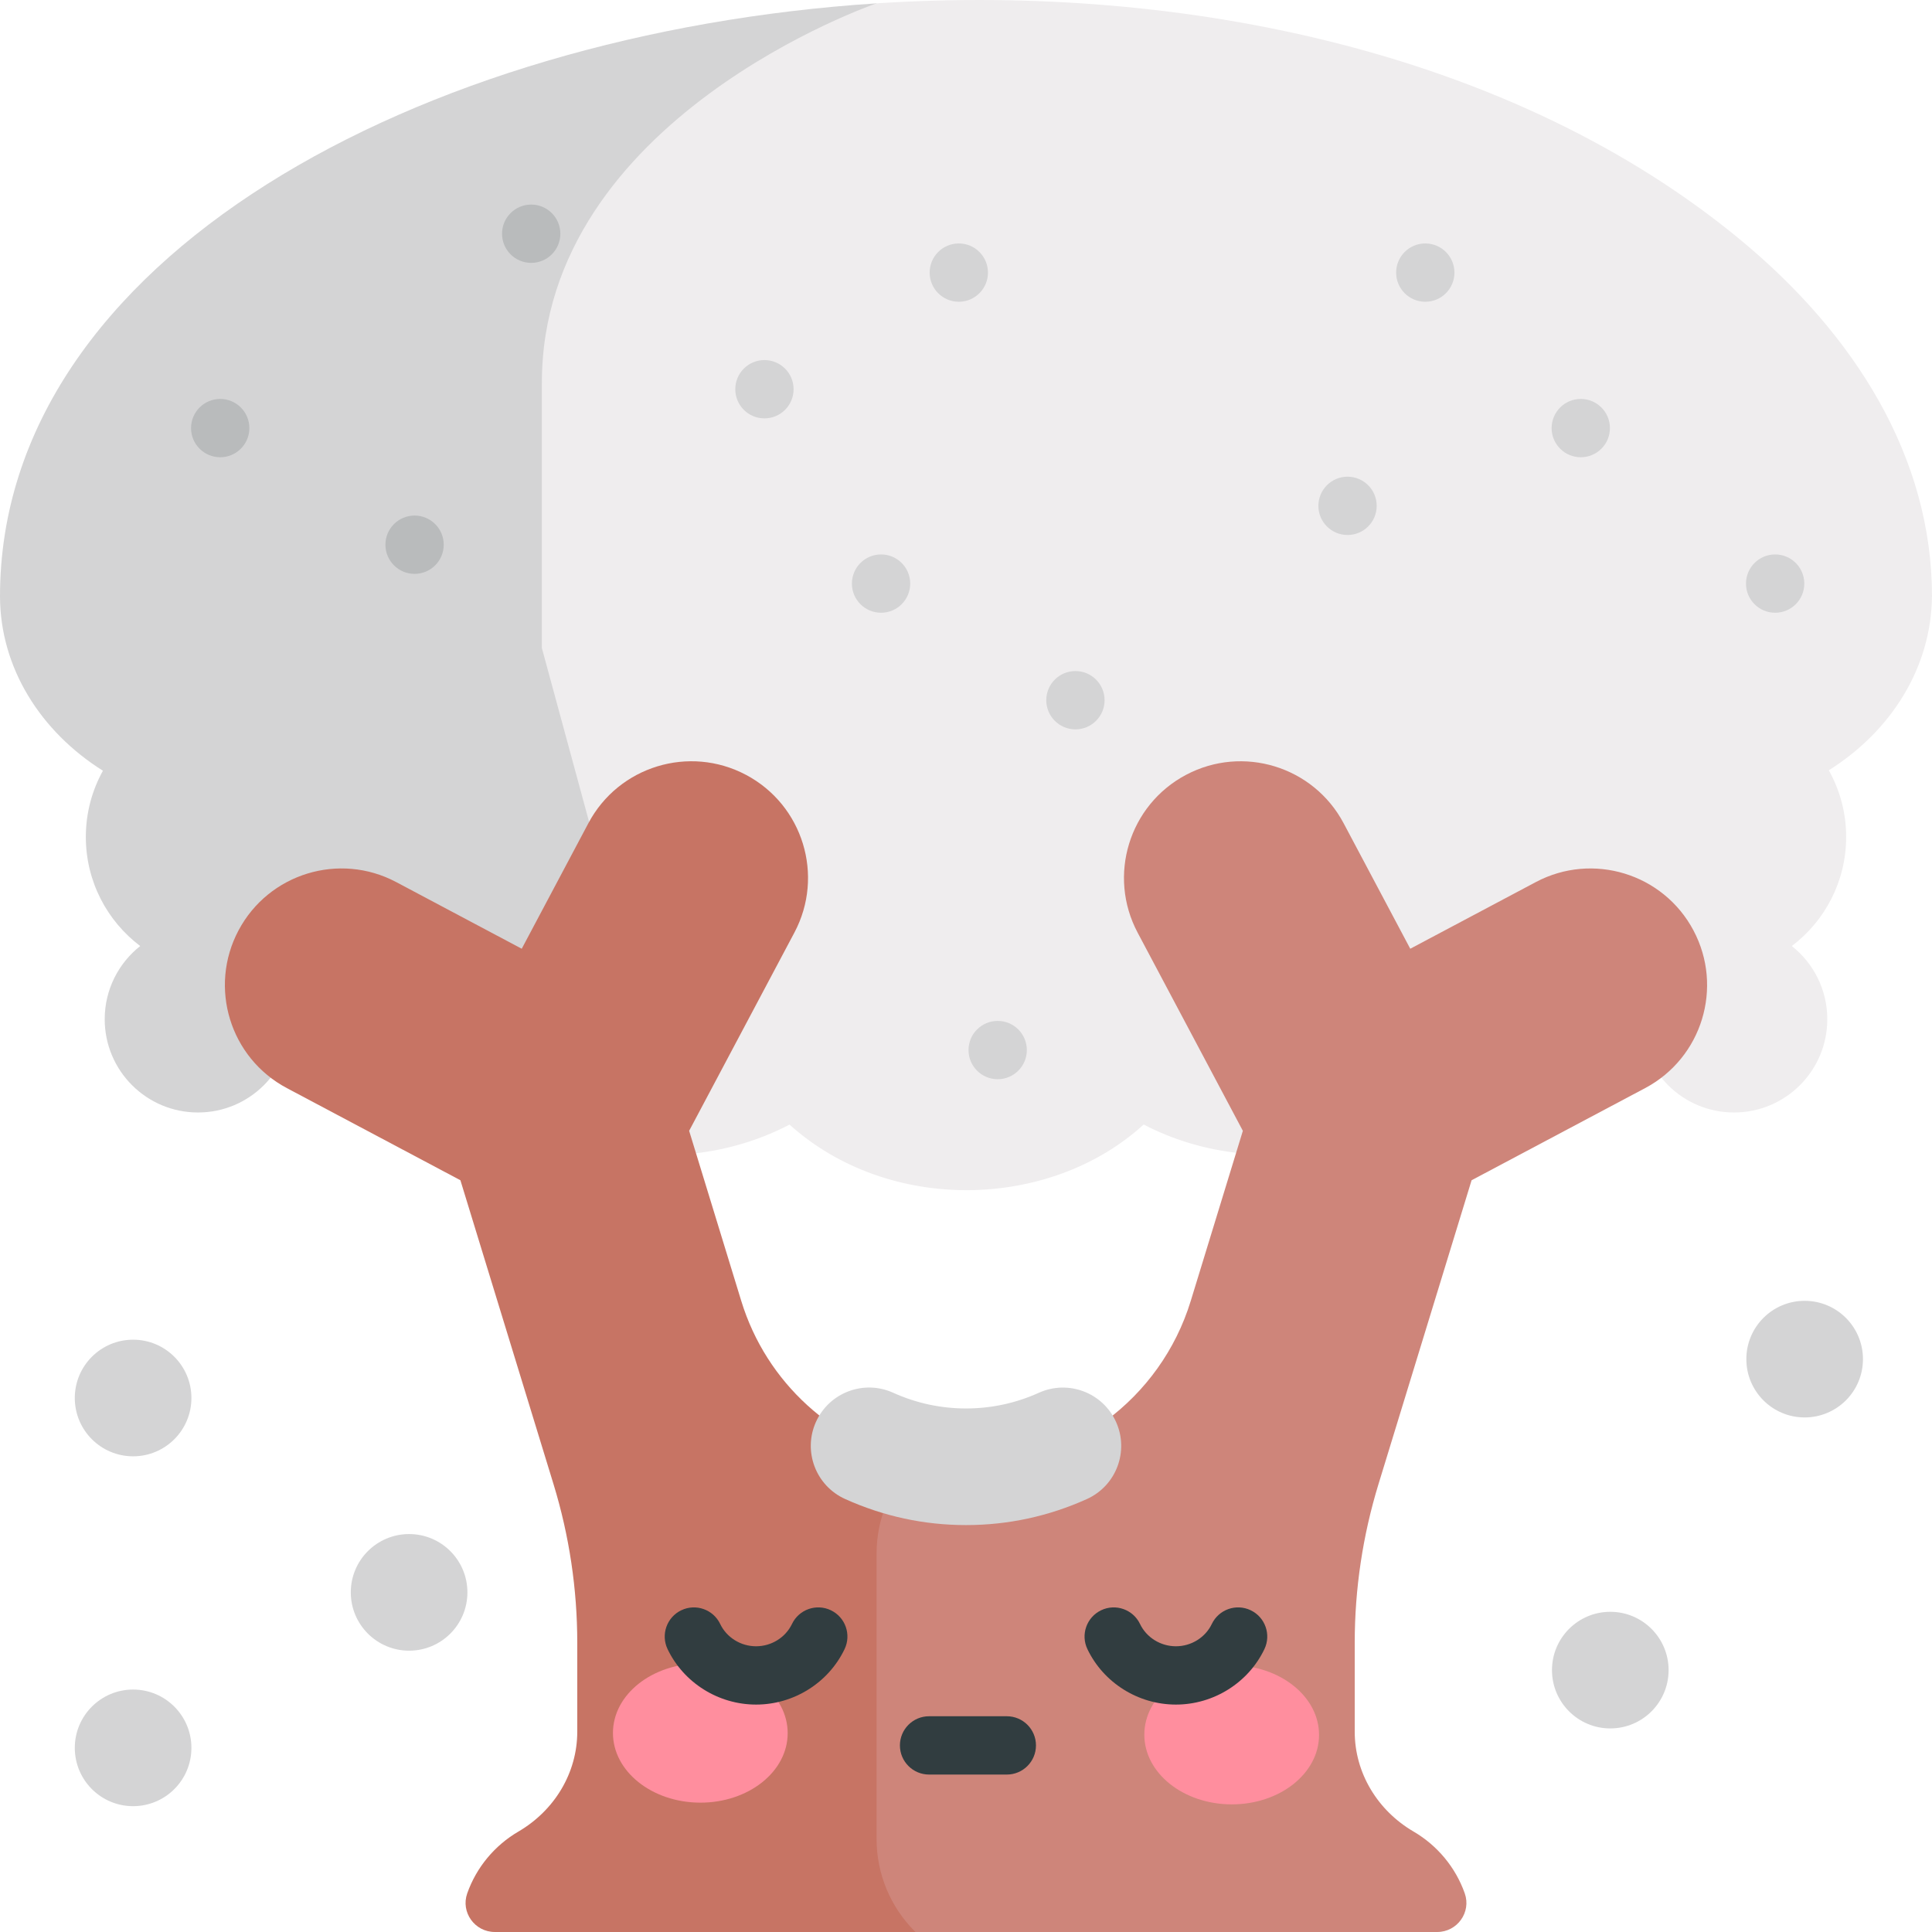 <svg id="Layer_1" enable-background="new 0 0 497 497" height="512" viewBox="0 0 497 497" width="512" xmlns="http://www.w3.org/2000/svg"><path d="m0 153.444c.053 18.429 10.485 34.775 26.477 44.825-2.797 5.045-4.396 10.848-4.396 17.026 0 11.467 5.491 21.65 13.985 28.07-5.558 4.394-9.13 11.188-9.13 18.823 0 13.252 10.743 23.995 23.994 23.995 13.184 0 23.88-10.634 23.989-23.792 11.594 4.446 24.919 5.939 38.637 3.396 11.698 21.12 36.403 32.67 61.249 31.252l50.687-296.178c-117.589 7.634-225.492 65.624-225.492 152.583z" fill="#d4d4d5"/><path d="m447.712 61.691c-58.029-47.974-142.355-66.013-222.214-60.83-.002 0-.004 0-.006 0-.249.085-86.099 29.529-86.099 97.637v68.206l35.412 130.334c9.834-.563 19.528-3.157 28.299-7.741 25.494 22.96 66.969 22.02 91.102-.016 31.288 16.281 72.963 6.323 89.483-23.601 13.649 2.521 26.875 1.054 38.391-3.332.087 13.177 10.792 23.834 23.99 23.834 13.252 0 23.994-10.743 23.994-23.995 0-7.635-3.571-14.431-9.129-18.824 8.493-6.42 13.983-16.603 13.983-28.069 0-6.227-1.625-12.071-4.464-17.145 15.913-9.995 26.349-26.273 26.534-44.707h.012c0-35.782-19.787-67.362-49.288-91.751z" fill="#efedee"/><path d="m435.64 239.344c-7.77-14.633-25.93-20.196-40.565-12.429l-32.29 17.145-17.145-32.291c-7.77-14.634-25.933-20.196-40.565-12.429-14.634 7.771-20.198 25.932-12.429 40.565l27.076 50.995-13.404 43.749c-7.769 25.354-31.233 42.673-57.817 42.673-4.488 0-8.884-.505-13.134-1.447h-29.868v121.123h164.216c5.159 0 8.804-5.085 7.091-9.938-2.373-6.723-7.086-12.345-13.164-15.896-9.233-5.395-15.142-15.031-15.142-25.703v-22.868c0-13.827 2.06-27.577 6.111-40.801l23.953-78.179 44.647-23.704c14.634-7.77 20.198-25.932 12.429-40.565z" fill="#ce857a"/><path d="m235.366 496.866c-6.318-6.301-9.868-14.847-9.868-23.758v-73.474c0-8.911 3.55-17.458 9.868-23.758-20.77-4.609-38.181-20.006-44.683-41.226l-13.404-43.75 27.076-50.995c7.77-14.634 2.205-32.795-12.429-40.565-14.633-7.767-32.795-2.206-40.565 12.429l-17.145 32.291-32.29-17.145c-14.635-7.771-32.797-2.204-40.565 12.429-7.77 14.634-2.205 32.796 12.429 40.565l44.647 23.704 23.953 78.179c4.052 13.224 6.111 26.974 6.111 40.801v22.868c0 10.672-5.908 20.308-15.142 25.703-6.078 3.551-10.791 9.173-13.164 15.896-1.713 4.854 1.931 9.938 7.091 9.938h108.213z" fill="#c77464"/><path d="m248.5 392.322c-10.78 0-21.243-2.257-31.099-6.709-7.55-3.41-10.905-12.295-7.495-19.845 3.409-7.55 12.293-10.906 19.845-7.495 5.948 2.687 12.256 4.049 18.749 4.049 6.511 0 12.817-1.358 18.746-4.038 7.549-3.41 16.436-.059 19.847 7.491 3.412 7.549.058 16.435-7.491 19.847-9.838 4.446-20.302 6.7-31.102 6.7z" fill="#d4d4d5"/><ellipse cx="180.093" cy="445.849" fill="#ff8e9e" rx="22.474" ry="17.897" transform="matrix(1 .003 -.003 1 1.398 -.562)"/><ellipse cx="316.907" cy="446.231" fill="#ff8e9e" rx="22.474" ry="17.897" transform="matrix(-1 -.003 .003 -1 632.416 893.452)"/><path d="m266.5 448.998c0-4.142-3.358-7.5-7.5-7.5h-20c-4.142 0-7.5 3.358-7.5 7.5s3.358 7.5 7.5 7.5h20c4.142 0 7.5-3.358 7.5-7.5z" fill="#313d40"/><path d="m213.735 414.232c-3.737-1.789-8.215-.206-10.001 3.531-1.666 3.484-5.291 5.735-9.234 5.735s-7.568-2.251-9.234-5.735c-1.787-3.737-6.266-5.317-10.001-3.531-3.737 1.787-5.318 6.265-3.531 10.001 4.144 8.666 13.08 14.265 22.766 14.265s18.623-5.599 22.766-14.265c1.787-3.737.206-8.215-3.531-10.001z" fill="#313d40"/><path d="m321.735 414.232c-3.737-1.789-8.215-.206-10.001 3.531-1.666 3.484-5.291 5.735-9.234 5.735s-7.568-2.251-9.234-5.735c-1.787-3.737-6.266-5.317-10.001-3.531-3.737 1.787-5.318 6.265-3.531 10.001 4.144 8.666 13.08 14.265 22.766 14.265s18.623-5.599 22.766-14.265c1.787-3.737.206-8.215-3.531-10.001z" fill="#313d40"/><circle cx="406.649" cy="110.126" fill="#d4d4d5" r="7.5"/><circle cx="366.649" cy="70.126" fill="#d4d4d5" r="7.5"/><circle cx="346.649" cy="130.126" fill="#d4d4d5" r="7.5"/><circle cx="226.649" cy="150.126" fill="#d4d4d5" r="7.5"/><circle cx="246.649" cy="70.126" fill="#d4d4d5" r="7.5"/><circle cx="196.649" cy="100.126" fill="#d4d4d5" r="7.5"/><circle cx="106.648" cy="140.126" fill="#b9bbbc" r="7.5"/><circle cx="56.648" cy="110.126" fill="#b9bbbc" r="7.5"/><circle cx="136.648" cy="60.126" fill="#b9bbbc" r="7.5"/><g fill="#d4d4d5"><circle cx="276.649" cy="180.126" r="7.5"/><circle cx="256.649" cy="270.126" r="7.5"/><circle cx="456.649" cy="150.126" r="7.5"/><circle cx="34.24" cy="359.631" r="15"/><circle cx="105.24" cy="409.631" r="15"/><circle cx="34.24" cy="449.631" r="15"/><circle cx="414.241" cy="429.631" r="15"/><circle cx="464.241" cy="349.631" r="15"/></g></svg>